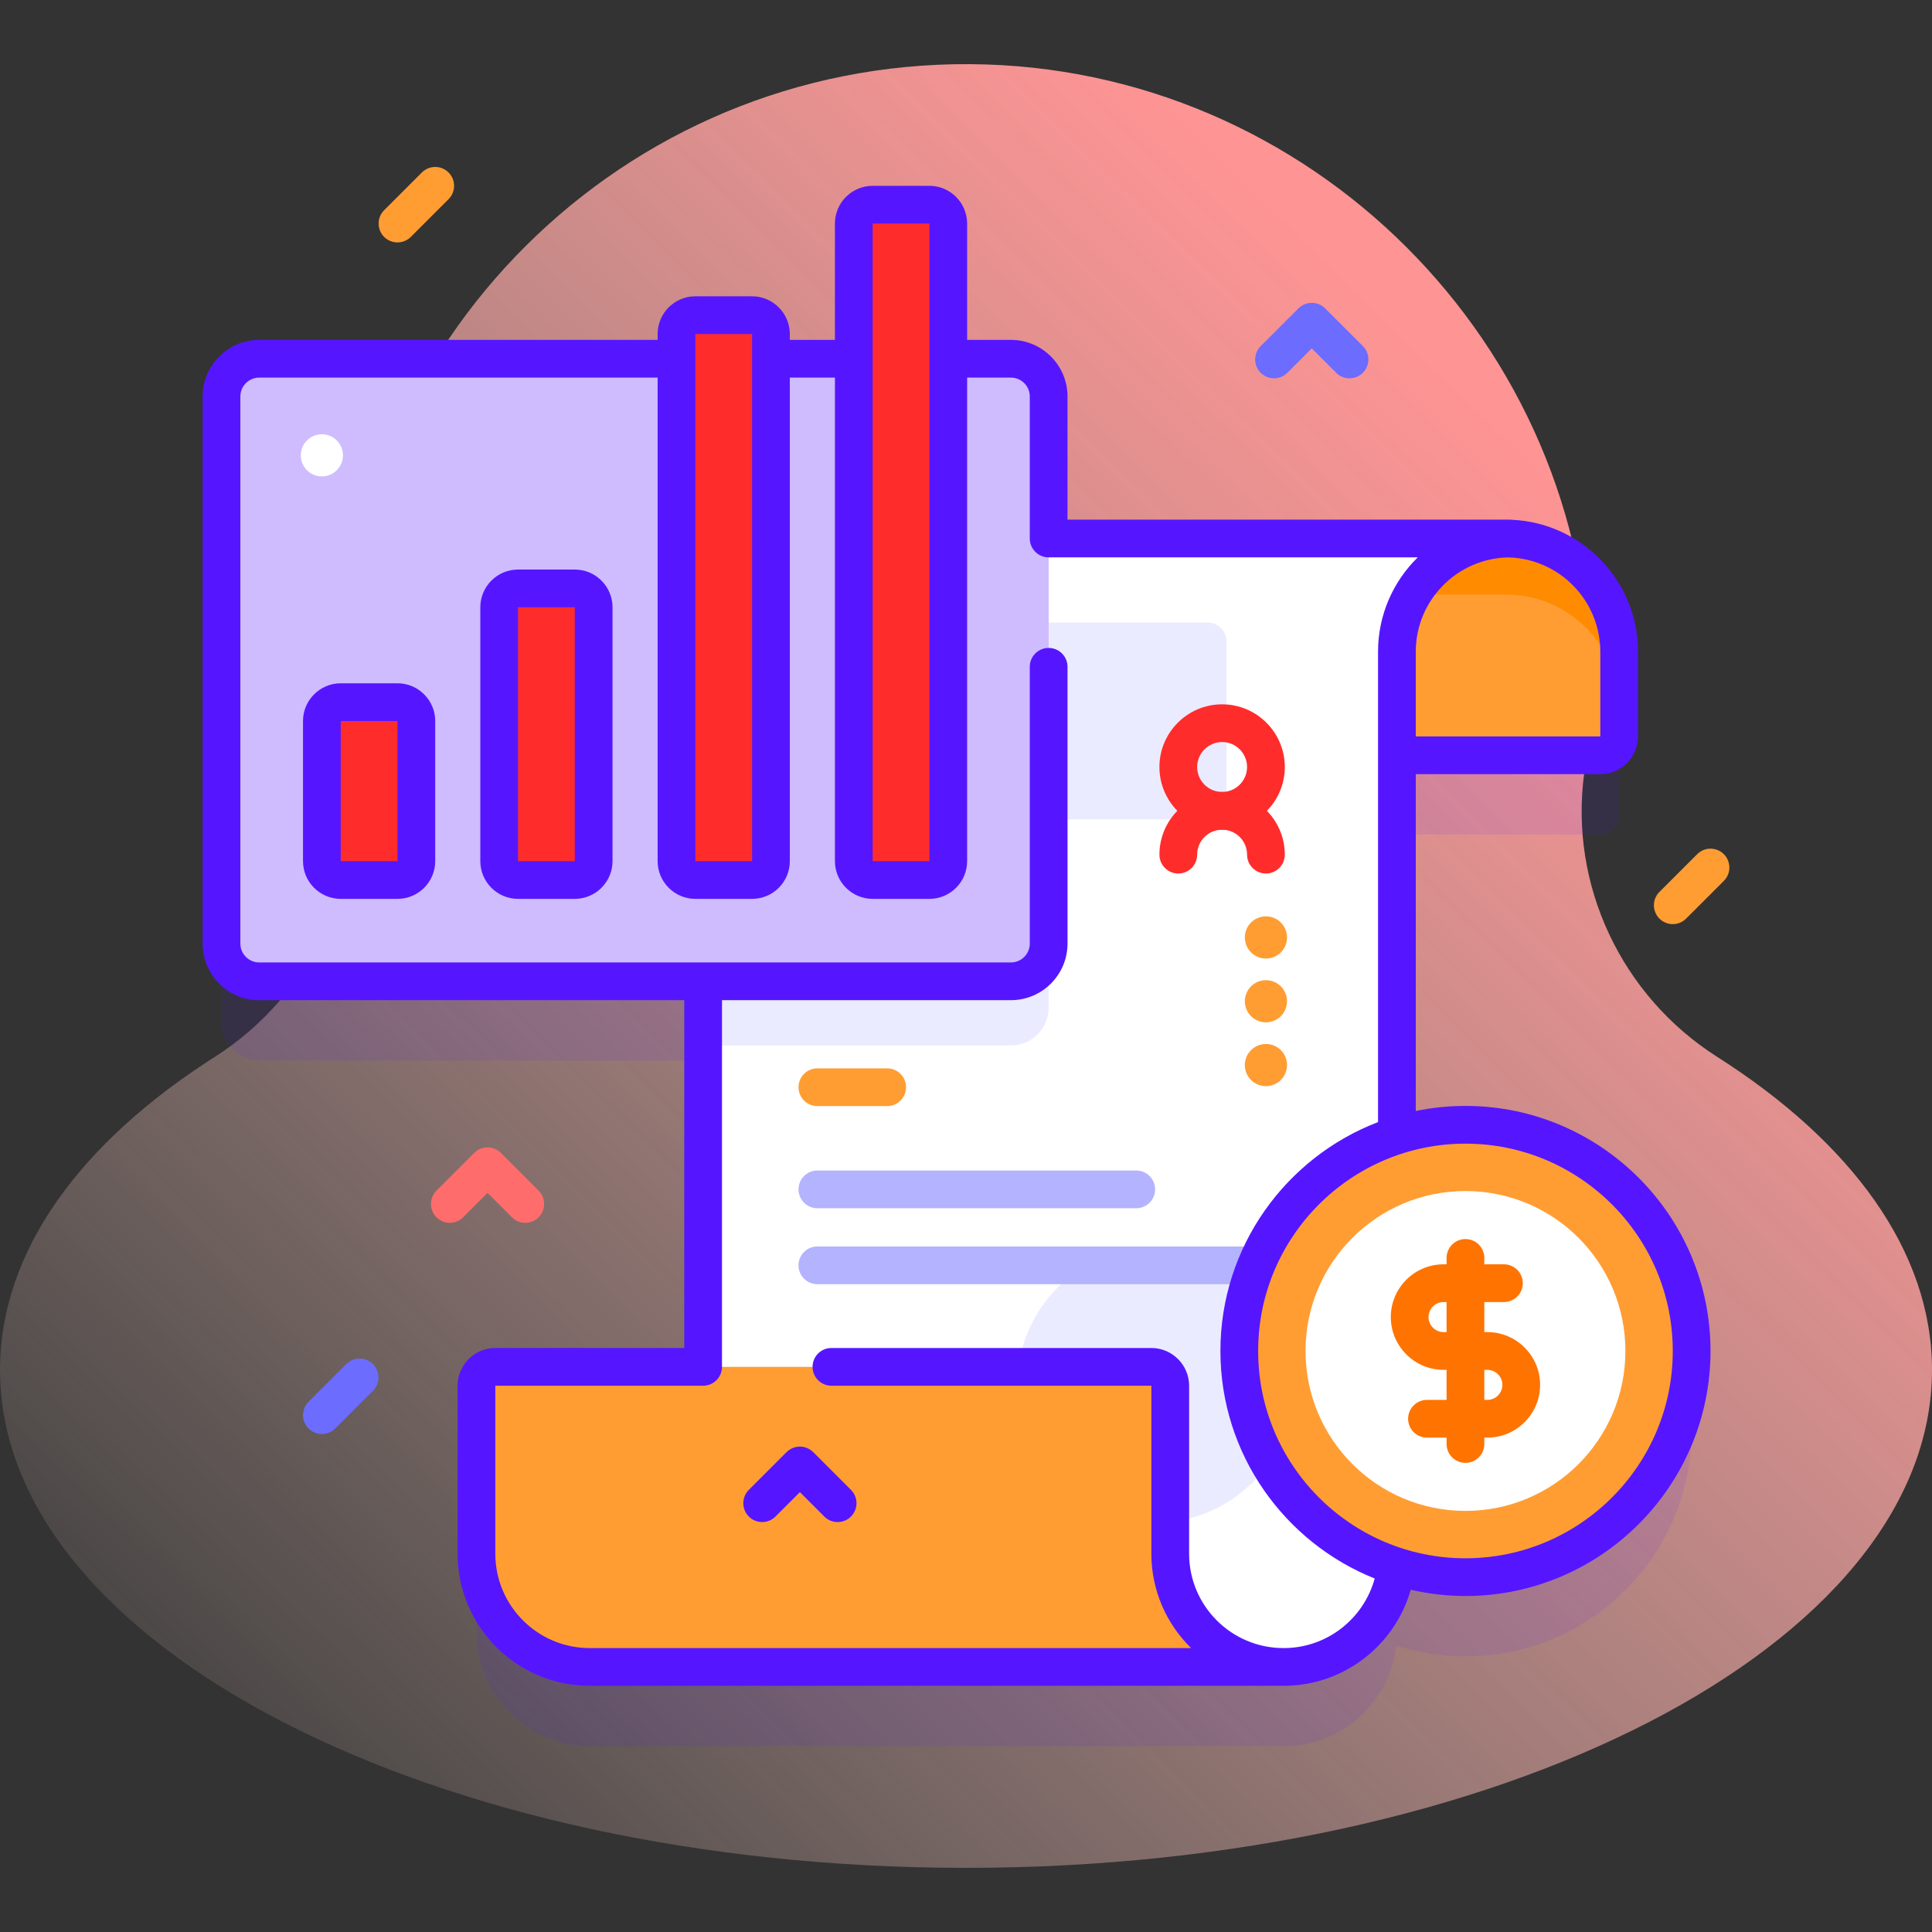 <svg width="250" height="250" viewBox="0 0 250 250" fill="none" xmlns="http://www.w3.org/2000/svg">
<rect x="0" y="0" width="250" height="250" fill="#333333" stroke="none"/>
<path d="M205.001 100.003C205.517 96.215 205.769 92.343 205.738 88.407C205.4 44.45 169.48 8.58 125.523 8.301C80.691 8.018 44.259 44.275 44.259 89.041C44.259 92.759 44.511 96.418 44.998 100.003C46.972 114.528 40.17 128.881 27.805 136.752C10.416 147.82 0 161.918 0 177.27C0 212.854 55.964 241.7 125 241.7C194.036 241.7 250 212.854 250 177.27C250 161.918 239.583 147.82 222.194 136.752C209.829 128.881 203.027 114.528 205.001 100.003Z" fill="url(#paint0_linear_831_9676)"/>
<path opacity="0.1" d="M189.63 155.802C186.538 155.802 183.559 156.285 180.761 157.173V107.986H207.076C208.424 107.986 209.518 106.893 209.518 105.545V94.583C209.518 86.578 203.096 80.077 195.124 79.941C195.219 79.939 195.313 79.934 195.409 79.934H135.694V61.558C135.694 58.861 133.508 56.675 130.812 56.675H33.544C30.847 56.675 28.661 58.861 28.661 61.558V132.352C28.661 135.048 30.847 137.234 33.544 137.234H90.986V187.124H64.095C62.747 187.124 61.653 188.218 61.653 189.566V211.306C61.653 219.396 68.211 225.955 76.302 225.955H166.077C166.068 225.955 166.058 225.954 166.049 225.954H166.113C173.648 225.954 179.858 220.258 180.669 212.934C183.494 213.841 186.503 214.336 189.63 214.336C205.794 214.336 218.897 201.233 218.897 185.069C218.897 168.905 205.794 155.802 189.63 155.802Z" fill="#5516FF"/>
<path d="M209.518 95.291V84.329C209.518 76.239 202.96 69.681 194.87 69.681H169.742V97.732H207.077C208.425 97.732 209.518 96.639 209.518 95.291Z" fill="#FF9D33"/>
<path d="M209.52 84.331V91.582C209.52 83.496 202.962 76.934 194.871 76.934H169.744V69.683H194.871C202.962 69.683 209.52 76.24 209.52 84.331Z" fill="#FF8B00"/>
<path d="M195.41 69.68C187.319 69.68 180.762 76.237 180.762 84.328V201.052C180.762 209.143 174.199 215.7 166.113 215.7H90.986V84.328C90.986 76.237 97.544 69.68 105.635 69.68H195.41Z" fill="white"/>
<path d="M156.271 106.039H135.67C134.322 106.039 133.229 104.945 133.229 103.597V82.996C133.229 81.648 134.322 80.555 135.67 80.555H156.271C157.619 80.555 158.712 81.648 158.712 82.996V103.597C158.712 104.945 157.619 106.039 156.271 106.039Z" fill="#EBEBFF"/>
<path d="M149.469 197.043C159.316 197.043 167.298 189.061 167.298 179.215C167.298 169.368 159.316 161.386 149.469 161.386C139.623 161.386 131.641 169.368 131.641 179.215C131.641 189.061 139.623 197.043 149.469 197.043Z" fill="#EBEBFF"/>
<path d="M135.693 69.68V130.402C135.693 133.103 133.511 135.285 130.811 135.285H90.986V84.328C90.986 76.237 97.544 69.68 105.635 69.68H135.693Z" fill="#EBEBFF"/>
<path d="M151.429 201.053V179.312C151.429 177.964 150.335 176.871 148.987 176.871H64.095C62.747 176.871 61.653 177.964 61.653 179.312V201.053C61.653 209.143 68.211 215.701 76.302 215.701H166.077C157.986 215.701 151.429 209.144 151.429 201.053Z" fill="#FF9D33"/>
<path d="M130.812 126.98H33.544C30.847 126.98 28.661 124.794 28.661 122.098V51.304C28.661 48.607 30.847 46.421 33.544 46.421H130.812C133.508 46.421 135.694 48.607 135.694 51.304V122.098C135.694 124.794 133.508 126.98 130.812 126.98Z" fill="#CEBCFF"/>
<path d="M51.434 113.872H44.092C42.744 113.872 41.65 112.778 41.65 111.43V93.3C41.65 91.952 42.744 90.858 44.092 90.858H51.434C52.782 90.858 53.875 91.952 53.875 93.3V111.43C53.875 112.778 52.782 113.872 51.434 113.872Z" fill="#FF2C2C"/>
<path d="M74.377 113.872H67.035C65.687 113.872 64.594 112.778 64.594 111.43V78.584C64.594 77.235 65.687 76.142 67.035 76.142H74.377C75.725 76.142 76.818 77.235 76.818 78.584V111.43C76.818 112.778 75.726 113.872 74.377 113.872Z" fill="#FF2C2C"/>
<path d="M97.32 113.872H89.978C88.63 113.872 87.537 112.778 87.537 111.43V43.224C87.537 41.876 88.63 40.782 89.978 40.782H97.32C98.668 40.782 99.762 41.876 99.762 43.224V111.43C99.762 112.778 98.669 113.872 97.32 113.872Z" fill="#FF2C2C"/>
<path d="M120.264 113.872H112.922C111.574 113.872 110.48 112.778 110.48 111.43V28.928C110.48 27.58 111.574 26.486 112.922 26.486H120.264C121.612 26.486 122.705 27.58 122.705 28.928V111.43C122.705 112.778 121.612 113.872 120.264 113.872Z" fill="#FF2C2C"/>
<path d="M147.028 156.347H105.769C104.42 156.347 103.327 155.253 103.327 153.905C103.327 152.557 104.42 151.464 105.769 151.464H147.028C148.377 151.464 149.47 152.557 149.47 153.905C149.47 155.253 148.377 156.347 147.028 156.347Z" fill="#B3B3FF"/>
<path d="M114.802 143.128H105.769C104.42 143.128 103.327 142.035 103.327 140.687C103.327 139.339 104.42 138.246 105.769 138.246H114.802C116.15 138.246 117.243 139.339 117.243 140.687C117.243 142.035 116.15 143.128 114.802 143.128Z" fill="#FF9D33"/>
<path d="M164.606 166.173H105.769C104.42 166.173 103.327 165.08 103.327 163.732C103.327 162.384 104.42 161.291 105.769 161.291H164.606C165.955 161.291 167.048 162.384 167.048 163.732C167.048 165.08 165.955 166.173 164.606 166.173Z" fill="#B3B3FF"/>
<path d="M158.141 107.362C153.668 107.362 150.029 103.723 150.029 99.251C150.029 94.778 153.668 91.139 158.141 91.139C162.614 91.139 166.253 94.778 166.253 99.251C166.253 103.723 162.614 107.362 158.141 107.362ZM158.141 96.021C156.361 96.021 154.912 97.47 154.912 99.25C154.912 101.03 156.361 102.479 158.141 102.479C159.921 102.479 161.37 101.03 161.37 99.25C161.37 97.47 159.921 96.021 158.141 96.021Z" fill="#FF2C2C"/>
<path d="M163.812 113.033C162.463 113.033 161.37 111.94 161.37 110.591C161.37 108.811 159.921 107.362 158.141 107.362C156.361 107.362 154.912 108.811 154.912 110.591C154.912 111.94 153.819 113.033 152.471 113.033C151.123 113.033 150.029 111.94 150.029 110.591C150.029 106.119 153.668 102.479 158.141 102.479C162.614 102.479 166.253 106.119 166.253 110.591C166.253 111.94 165.16 113.033 163.812 113.033Z" fill="#FF2C2C"/>
<path d="M163.812 124.035C165.319 124.035 166.541 122.813 166.541 121.306C166.541 119.798 165.319 118.576 163.812 118.576C162.304 118.576 161.082 119.798 161.082 121.306C161.082 122.813 162.304 124.035 163.812 124.035Z" fill="#FF9D33"/>
<path d="M41.65 61.649C43.158 61.649 44.38 60.427 44.38 58.92C44.38 57.413 43.158 56.19 41.65 56.19C40.143 56.19 38.921 57.413 38.921 58.92C38.921 60.427 40.143 61.649 41.65 61.649Z" fill="white"/>
<path d="M163.812 132.292C165.319 132.292 166.541 131.07 166.541 129.563C166.541 128.056 165.319 126.833 163.812 126.833C162.304 126.833 161.082 128.056 161.082 129.563C161.082 131.07 162.304 132.292 163.812 132.292Z" fill="#FF9D33"/>
<path d="M166.541 137.82C166.541 139.327 165.319 140.549 163.812 140.549C162.304 140.549 161.082 139.327 161.082 137.82C161.082 136.312 162.304 135.09 163.812 135.09C165.319 135.09 166.541 136.312 166.541 137.82Z" fill="#FF9D33"/>
<path d="M189.63 204.083C205.794 204.083 218.897 190.979 218.897 174.815C218.897 158.651 205.794 145.547 189.63 145.547C173.466 145.547 160.362 158.651 160.362 174.815C160.362 190.979 173.466 204.083 189.63 204.083Z" fill="#FF9D33"/>
<path d="M51.434 88.417H44.092C41.399 88.417 39.209 90.607 39.209 93.3V111.43C39.209 114.123 41.399 116.313 44.092 116.313H51.434C54.127 116.313 56.317 114.123 56.317 111.43V93.3C56.316 90.607 54.127 88.417 51.434 88.417ZM44.092 111.43V93.3H51.434L51.437 111.43H44.092Z" fill="#5516FF"/>
<path d="M74.377 73.7H67.035C64.343 73.7 62.152 75.891 62.152 78.583V111.43C62.152 114.123 64.343 116.313 67.035 116.313H74.377C77.07 116.313 79.26 114.123 79.26 111.43V78.583C79.26 75.891 77.07 73.7 74.377 73.7ZM67.036 111.43V78.583H74.378L74.381 111.43H67.036Z" fill="#5516FF"/>
<path d="M101.781 187.905L96.898 192.788C95.944 193.741 95.944 195.287 96.898 196.24C97.851 197.194 99.397 197.194 100.35 196.24L103.507 193.084L106.663 196.24C107.14 196.717 107.765 196.955 108.39 196.955C109.015 196.955 109.639 196.717 110.116 196.24C111.07 195.287 111.07 193.741 110.116 192.788L105.233 187.905C104.28 186.952 102.734 186.952 101.781 187.905Z" fill="#5516FF"/>
<path d="M189.63 143.106C187.428 143.106 185.277 143.333 183.201 143.762V100.174H207.076C209.769 100.174 211.959 97.983 211.959 95.291V84.329C211.959 75.147 204.679 67.637 195.589 67.257C195.528 67.253 195.47 67.239 195.408 67.239H138.136V51.304C138.136 47.265 134.85 43.98 130.812 43.98H125.146V28.928C125.146 26.235 122.956 24.045 120.264 24.045H112.922C110.229 24.045 108.039 26.235 108.039 28.928V43.98H102.203V43.224C102.203 40.531 100.013 38.341 97.32 38.341H89.978C87.286 38.341 85.096 40.531 85.096 43.224V43.98H33.544C29.505 43.98 26.22 47.265 26.22 51.304V122.098C26.22 126.136 29.505 129.422 33.544 129.422H88.543V174.429H64.095C61.402 174.429 59.212 176.62 59.212 179.312V201.052C59.212 210.476 66.878 218.142 76.302 218.142H166.077H166.111C173.917 218.142 180.515 212.879 182.549 205.716C184.828 206.238 187.195 206.523 189.63 206.523C207.114 206.523 221.339 192.299 221.339 174.815C221.339 157.331 207.114 143.106 189.63 143.106ZM195.139 72.129C201.746 72.273 207.077 77.689 207.077 84.329V95.291H183.201V84.329C183.201 77.689 188.532 72.273 195.139 72.129ZM112.922 28.928H120.264L120.267 111.43H112.922V28.928ZM89.978 43.224H97.32L97.323 111.43H89.978V43.224ZM166.111 213.26H166.077C159.346 213.26 153.87 207.784 153.87 201.053V179.313C153.87 176.62 151.68 174.43 148.987 174.43H107.586C106.238 174.43 105.145 175.522 105.145 176.871C105.145 178.22 106.238 179.313 107.586 179.313H148.987V201.053C148.987 205.83 150.958 210.156 154.128 213.26H76.302C69.571 213.26 64.095 207.784 64.095 201.053V179.313H90.984C92.332 179.313 93.426 178.22 93.426 176.871V129.422H130.812C134.85 129.422 138.136 126.137 138.136 122.098V86.284C138.136 84.936 137.042 83.843 135.694 83.843C134.346 83.843 133.253 84.936 133.253 86.284V122.098C133.253 123.444 132.158 124.54 130.812 124.54H33.544C32.198 124.54 31.102 123.444 31.102 122.098V51.304C31.102 49.958 32.198 48.862 33.544 48.862H85.096V111.43C85.096 114.123 87.286 116.313 89.978 116.313H97.32C100.013 116.313 102.203 114.123 102.203 111.43V48.862H108.039V111.43C108.039 114.123 110.229 116.313 112.922 116.313H120.264C122.956 116.313 125.146 114.123 125.146 111.43V48.862H130.812C132.158 48.862 133.253 49.958 133.253 51.304V69.683C133.253 71.031 134.346 72.124 135.694 72.124C135.701 72.124 135.707 72.122 135.713 72.122H183.459C180.288 75.226 178.318 79.552 178.318 84.329V145.199C166.405 149.765 157.921 161.315 157.921 174.815C157.921 188.15 166.2 199.581 177.885 204.259C176.473 209.439 171.732 213.26 166.111 213.26ZM189.63 201.641C174.838 201.641 162.804 189.607 162.804 174.815C162.804 160.024 174.838 147.989 189.63 147.989C204.422 147.989 216.456 160.023 216.456 174.815C216.456 189.607 204.422 201.641 189.63 201.641Z" fill="#5516FF"/>
<path d="M189.63 195.51C201.06 195.51 210.325 186.245 210.325 174.815C210.325 163.385 201.06 154.12 189.63 154.12C178.2 154.12 168.935 163.385 168.935 174.815C168.935 186.245 178.2 195.51 189.63 195.51Z" fill="white"/>
<path d="M192.462 186.029H184.651C183.303 186.029 182.209 184.936 182.209 183.587C182.209 182.239 183.303 181.146 184.651 181.146H192.462C193.535 181.146 194.407 180.273 194.407 179.201C194.407 178.129 193.535 177.257 192.462 177.257H186.797C183.033 177.257 179.97 174.194 179.97 170.43C179.97 166.665 183.033 163.602 186.797 163.602H194.609C195.957 163.602 197.05 164.695 197.05 166.043C197.05 167.392 195.957 168.485 194.609 168.485H186.797C185.725 168.485 184.853 169.357 184.853 170.43C184.853 171.502 185.725 172.374 186.797 172.374H192.462C196.227 172.374 199.29 175.437 199.29 179.201C199.29 182.966 196.227 186.029 192.462 186.029Z" fill="#FF7300"/>
<path d="M189.63 189.295C188.282 189.295 187.188 188.202 187.188 186.854V162.776C187.188 161.428 188.282 160.335 189.63 160.335C190.978 160.335 192.071 161.428 192.071 162.776V186.854C192.071 188.202 190.979 189.295 189.63 189.295Z" fill="#FF7300"/>
<path d="M41.651 185.563C41.026 185.563 40.401 185.325 39.924 184.848C38.971 183.894 38.971 182.349 39.924 181.395L44.807 176.513C45.761 175.559 47.306 175.559 48.26 176.513C49.213 177.466 49.213 179.012 48.26 179.965L43.377 184.848C42.9 185.325 42.276 185.563 41.651 185.563Z" fill="#6C6CFF"/>
<path d="M216.456 119.583C215.831 119.583 215.207 119.345 214.73 118.868C213.776 117.914 213.776 116.369 214.73 115.415L219.613 110.533C220.566 109.579 222.112 109.579 223.065 110.533C224.019 111.486 224.019 113.032 223.065 113.985L218.183 118.868C217.706 119.345 217.081 119.583 216.456 119.583Z" fill="#FF9D33"/>
<path d="M51.434 31.369C50.809 31.369 50.184 31.131 49.707 30.654C48.754 29.701 48.754 28.155 49.707 27.201L54.59 22.319C55.544 21.365 57.089 21.365 58.043 22.319C58.996 23.272 58.996 24.818 58.043 25.771L53.16 30.654C52.684 31.131 52.059 31.369 51.434 31.369Z" fill="#FF9D33"/>
<path d="M67.972 158.233C67.347 158.233 66.722 157.995 66.245 157.517L63.089 154.361L59.932 157.517C58.979 158.471 57.434 158.471 56.48 157.517C55.526 156.564 55.526 155.018 56.48 154.065L61.363 149.182C62.316 148.229 63.862 148.229 64.815 149.182L69.698 154.065C70.652 155.018 70.652 156.564 69.698 157.517C69.221 157.994 68.596 158.233 67.972 158.233Z" fill="#FF6C6C"/>
<path d="M174.627 48.954C174.002 48.954 173.377 48.716 172.9 48.239L169.744 45.082L166.588 48.239C165.634 49.192 164.089 49.192 163.135 48.239C162.182 47.285 162.182 45.74 163.135 44.786L168.018 39.904C168.972 38.95 170.517 38.95 171.471 39.904L176.353 44.786C177.307 45.74 177.307 47.285 176.353 48.239C175.876 48.716 175.252 48.954 174.627 48.954Z" fill="#6C6CFF"/>
<defs>
<linearGradient id="paint0_linear_831_9676" x1="205.728" y1="64.557" x2="16.274" y2="257.916" gradientUnits="userSpaceOnUse">
<stop offset="0.002" stop-color="#FF9494"/>
<stop offset="0.992" stop-color="#FFE8DC" stop-opacity="0"/>
</linearGradient>
</defs>
</svg>
